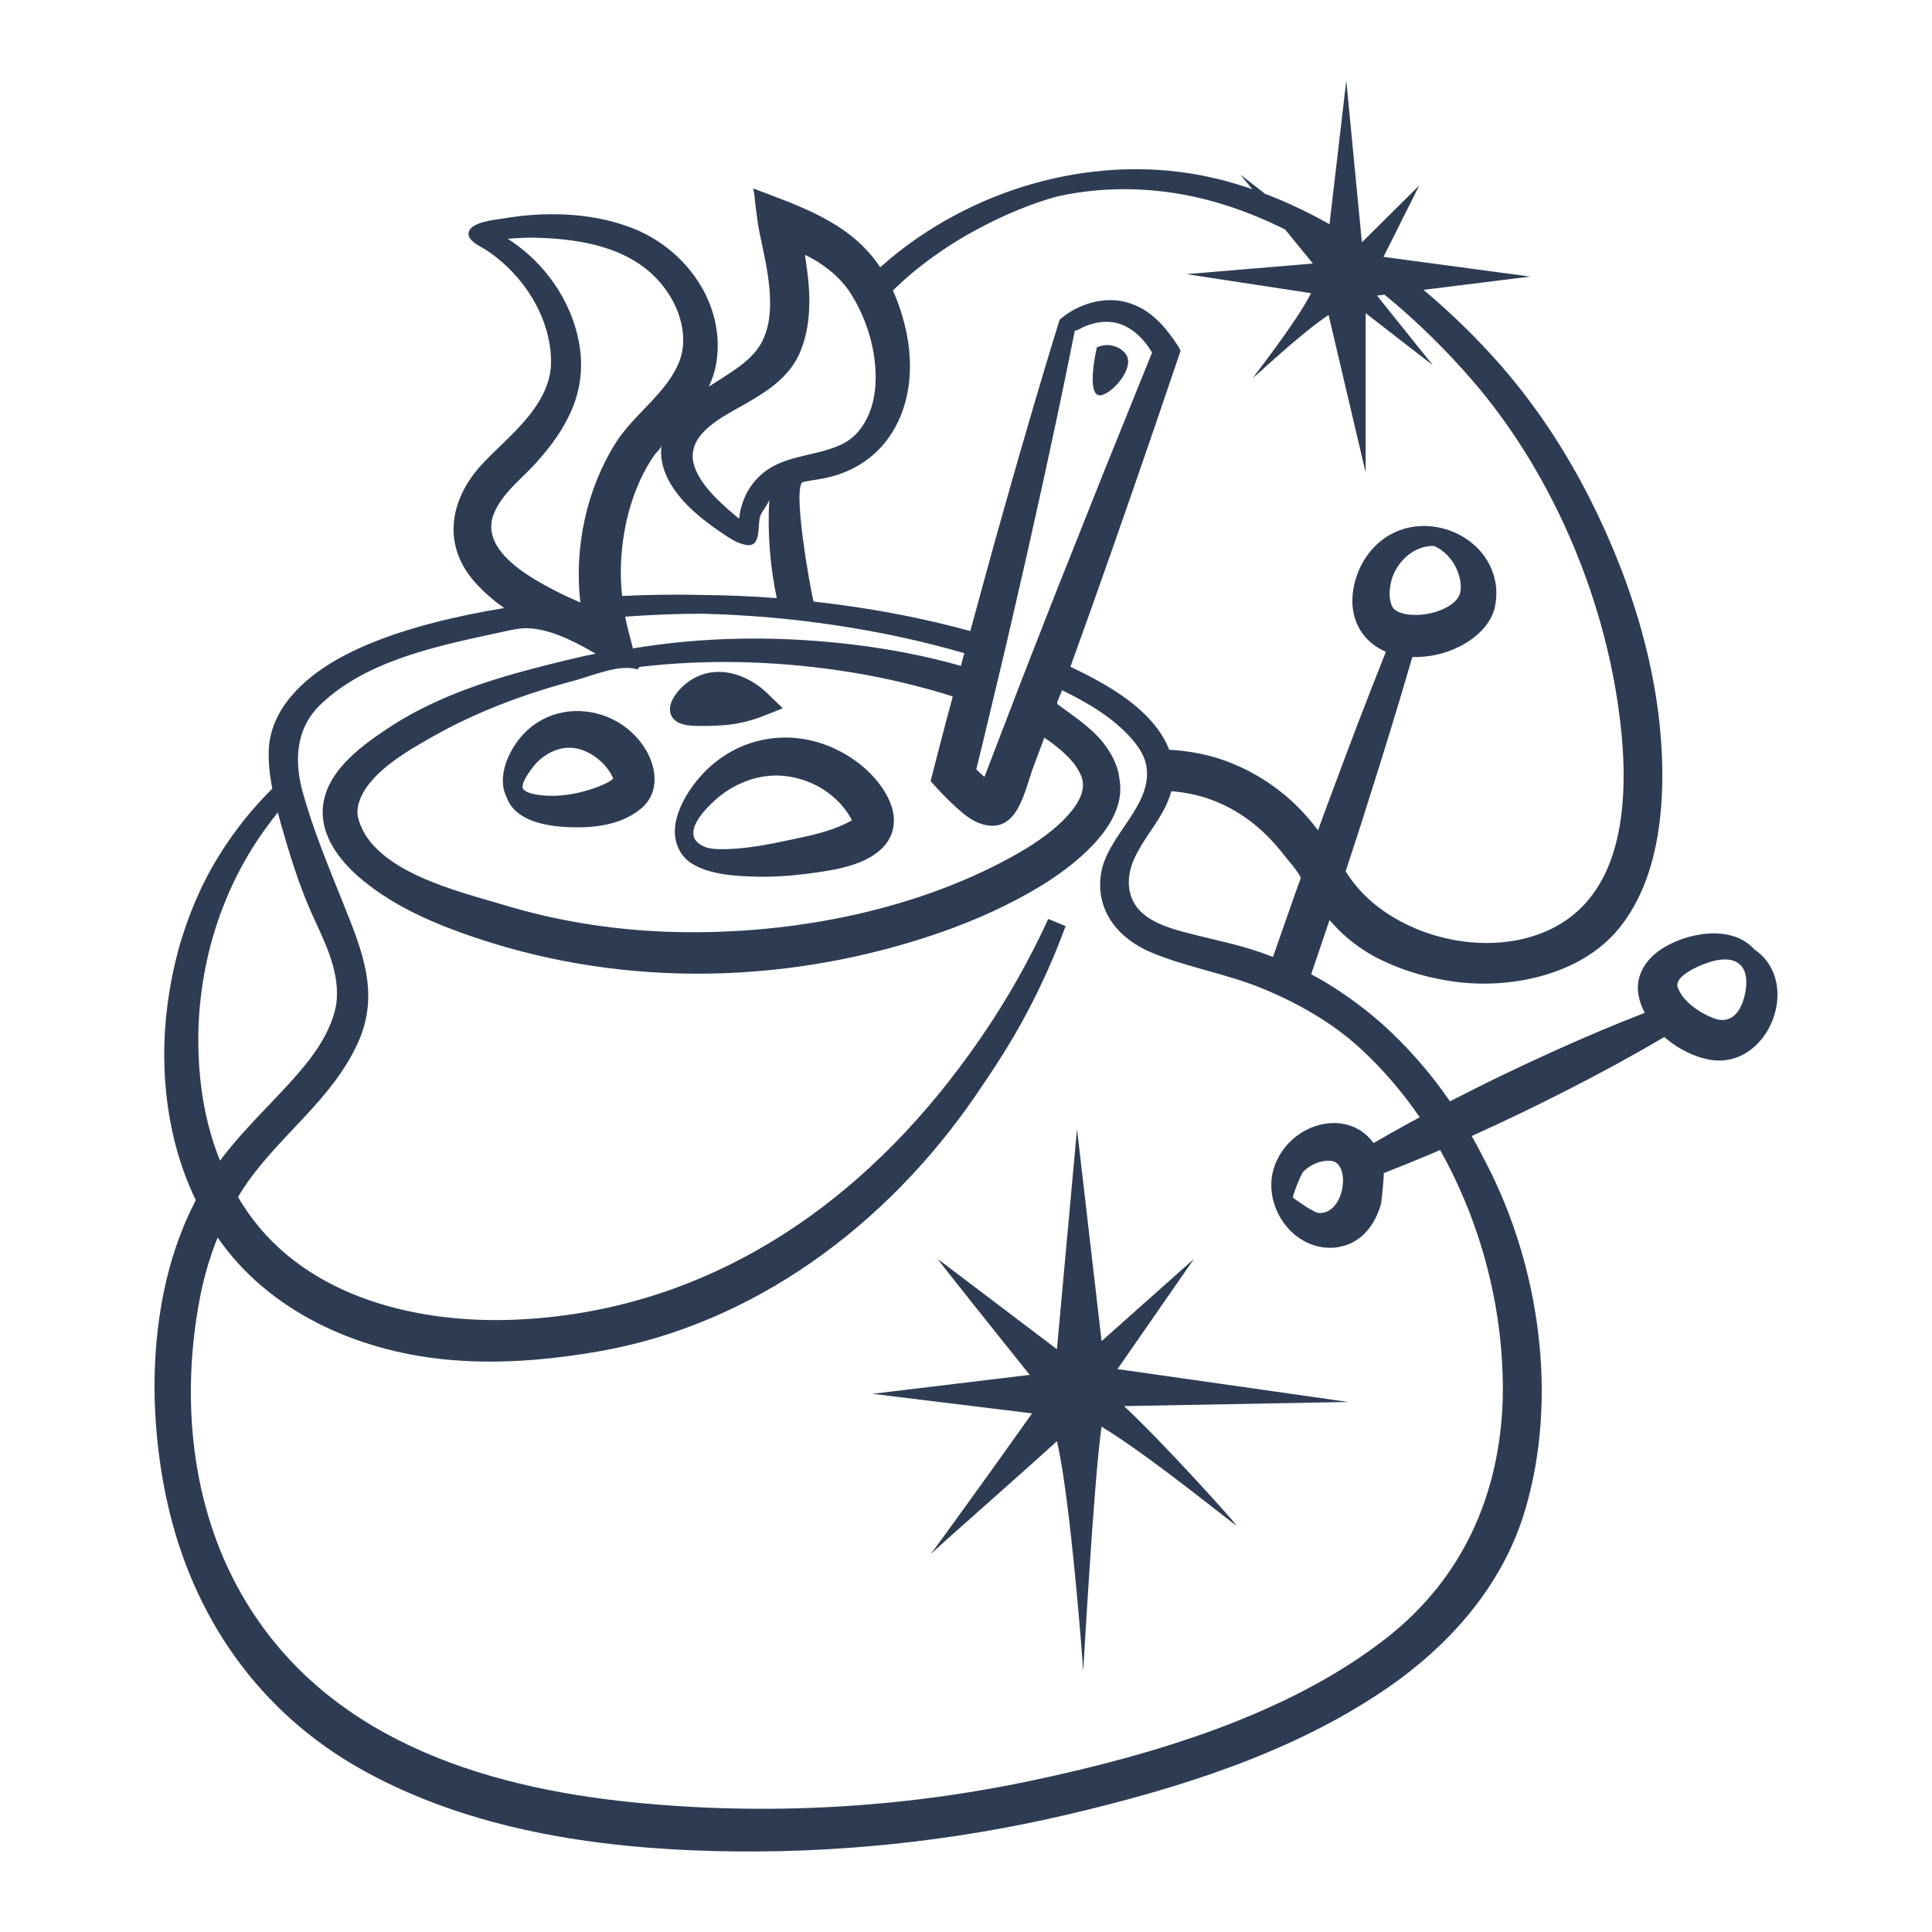 <?xml version="1.0" encoding="utf-8"?>
<!-- Generator: Adobe Illustrator 23.0.3, SVG Export Plug-In . SVG Version: 6.00 Build 0)  -->
<svg version="1.1" id="Capa_1" xmlns="http://www.w3.org/2000/svg" xmlns:xlink="http://www.w3.org/1999/xlink" x="0px" y="0px"
	 viewBox="0 0 1200 1200" enable-background="new 0 0 1200 1200" xml:space="preserve">
<path fill="#2D3C53" d="M681.835,245.32c-4.183-1.713-4.02-14.029-0.596-29.481c1.379-0.671,4.055-1.728,7.444-1.489
	c4.94,0.348,9.703,3.33,11.316,6.849C704.331,230.652,687.643,247.698,681.835,245.32z M1094.608,644.875
	c-7.438,9.516-18.777,15.567-32.153,13.408c-10.886-1.911-19.535-6.753-27.225-12.871c-0.511-0.42-1.003-0.871-1.503-1.308
	c-9.787,5.781-19.682,11.344-29.62,16.813c-19.15,10.422-38.547,20.335-58.153,29.812c-10.547,5.108-21.167,10.064-31.85,14.888
	c3.231,5.575,6.126,11.325,9.088,17.041c33.228,64.125,44.81,145.744,24.005,215.512c-14.059,47.146-47.266,84.37-87.484,111.626
	c-58.079,39.36-128.204,61.166-196.1,77.128c-71.98,16.922-146.125,24.684-220.05,22.799
	c-74.351-1.896-151.741-13.508-217.64-49.899c-65.043-35.918-106.628-95.831-122.281-167.864
	c-3.041-13.992-5.168-28.181-6.396-42.447c-2.523-28.91-1.385-58.277,4.487-87.027c3.964-19.642,10.527-39.009,19.875-57.072
	c-5.515-11.411-9.805-23.359-12.896-35.506c-10.281-40.482-8.236-82.731,2.639-122.018c5.714-19.601,13.633-38.714,24.424-56.016
	c9.416-15.37,20.694-29.476,33.367-42.05c-0.063-0.329-0.149-0.643-0.211-0.973c-1.338-7.305-2.296-14.895-1.994-22.952
	c0.945-25.183,21.206-44.165,41.881-55.98c18.149-10.371,39.078-17.522,59.254-22.802c14.918-3.904,29.963-6.971,45.076-9.43
	c-6.243-4.427-12.257-9.515-17.822-15.68c-20.667-22.895-16.302-50.89,3.097-72.586c9.567-10.525,20.739-19.546,29.676-30.642
	c7.251-9.003,13.453-19.612,14.048-31.38c0.335-5.996-0.287-12.167-1.698-18.279c-5.04-21.83-19.84-41.6-38.444-53.802
	c-3.414-2.239-12.075-5.83-10.903-11.024c1.485-6.584,16.516-7.746,21.326-8.57c26.109-4.47,54.543-3.817,79.526,5.641
	c34.032,12.883,59.244,47.651,52.841,84.89c-0.907,4.758-2.399,9.452-4.512,13.866c2.635-1.693,5.233-3.308,7.734-4.926
	c7.79-5.04,15.965-10.139,21.779-17.523c15.302-19.432,6.24-52.115,1.826-73.851c-1.098-5.406-1.591-10.963-2.435-16.447
	c-0.157-1.019-0.739-10.109-1.606-10.44c29.692,11.329,60.779,21.259,79.122,49.097c4.298-3.788,8.675-7.475,13.205-10.955
	c55.116-42.339,129.588-60.759,197.664-43.612c6.842,1.715,13.582,3.744,20.225,6.028l-7.37-9.044l15.31,11.924
	c13.824,5.255,27.188,11.642,40.047,18.884L836.206,50l9.686,100.537l35.607-35.322l-22.17,44.326l91.144,12.243l-66.32,8.243
	c2.834,2.383,5.652,4.785,8.42,7.242c12.968,11.442,25.271,23.611,36.812,36.538c23.198,25.942,42.582,55.215,58.226,86.163
	c26.707,52.835,45.103,113.002,44.888,172.619c-0.117,32.471-5.991,68.602-27.213,94.402c-23.425,28.478-66.801,37.57-101.985,32.71
	c-14.999-2.072-30.242-6.218-43.914-12.762c-8.635-3.897-16.954-9.427-24.259-15.938c-3.371-2.992-6.452-6.237-9.322-9.58
	l-11.415,33.715c2.836,1.502,5.653,3.041,8.412,4.678c12.592,7.555,24.43,16.281,35.42,25.936
	c16.057,14.359,30.235,30.669,42.382,48.31c11.247-5.805,22.565-11.461,33.971-16.935c19.626-9.436,39.462-18.437,59.543-26.928
	c9.114-3.803,18.267-7.524,27.487-11.106c-1.615-3.041-2.987-6.418-3.797-10.417c-2.373-11.716,3.66-21.892,13.039-28.449
	c15.528-10.856,44.575-16.563,58.847-0.521C1108.619,602.623,1107.225,628.733,1094.608,644.875z M544.529,280.502
	c-8.856,8.519-20.577,14.594-35.203,17.035c-3.631,0.573-7.115,1.138-10.427,1.808c-7.187,1.455,4.374,66.579,6.423,74.308
	c5.357,0.595,10.709,1.236,16.051,1.965c27.368,3.678,54.547,8.999,81.286,16.341c4.948-18.269,10.011-36.48,14.984-54.686
	c6.609-23.339,13.095-46.694,19.897-69.787c6.696-23.151,13.563-46.12,20.597-68.891c10.95-9.637,27.274-14.783,41.61-10.846
	c14.837,4.075,23.924,15.052,32.059,27.255c0,0,1.493,2.826,1.493,2.826l-1.196,3.532c-8.916,26.323-17.878,52.625-26.999,78.871
	c-9.068,26.265-18.304,52.468-27.588,78.658c-4.207,11.757-8.426,23.509-12.674,35.253c6.598,3.077,13.111,6.414,19.512,10.071
	c16.75,9.57,34.645,22.87,41.872,41.483c11.011,0.632,22.149,2.469,32.917,6.17c17.83,6.103,34.362,16.584,47.612,29.992
	c4.33,4.382,8.255,9.076,11.886,13.859c3.003-8.284,6.029-16.56,9.146-24.805c10.676-28.818,21.622-57.543,33.022-86.112
	c-0.469-0.198-0.938-0.389-1.409-0.611c-12.585-5.94-19.649-17.688-19.439-31.57c0.161-5.73,1.293-11.036,3.116-16.031
	c3.868-10.597,11.458-19.887,21.518-25.124c25.545-13.298,60.469,2.447,64.493,31.908c0.604,4.42,0.368,8.675-0.467,13.032
	c-2.155,11.249-11.801,19.849-21.535,24.882c-9.368,4.844-19.332,7.022-29.866,6.8c-8.786,30.257-18.062,60.345-27.612,90.338
	c-4.452,14.313-9.14,28.545-13.826,42.777c0.77,1.173,1.539,2.355,2.311,3.48c27.883,40.662,98.74,55.638,138.532,23.996
	c38.337-30.486,34.291-95.198,27.178-138.365c-6.261-37.997-18.606-76.215-35.322-110.898
	c-14.351-29.779-32.161-57.816-53.672-82.824c-16.742-19.289-35.031-37.403-54.853-53.56l-4.67,0.58l34.668,43.237l-41.723-32.336
	v99.055l-23.015-97.927c-16.485,10.768-45.757,38.341-46.898,39.102c-1.093,0.729,26.472-33.788,35.998-52.634l-77.344-11.83
	l78.472-6.588l-17.218-21.128c-14.236-7.122-29.023-13.035-44.322-17.29c-31.589-8.942-65.232-10.361-97.413-3.221
	c-15.641,4.319-31.172,10.807-45.761,18.384c-14.682,7.538-28.551,16.538-41.313,26.785c-5.174,4.158-10.117,8.575-14.831,13.207
	c3.885,8.577,6.646,17.492,8.526,26.608C568.874,234.964,562.795,262.932,544.529,280.502z M863.293,371.909
	c0.425,2.709,1.245,4.94,2.255,6.027c0.192,0.351,0.496,0.485,0.691,0.758c0.347,0.164,0.635,0.353,0.885,0.59
	c0.206,0.262,0.819,0.349,1.148,0.602c0.204,0.106,0.363,0.244,0.59,0.351l0.811,0.25c1.984,0.818,4.867,1.284,7.83,1.423
	c6.022,0.314,12.847-0.921,18.399-3.412c1.496-0.52,2.62-1.345,3.939-1.998l1.643-1.159l0.841-0.557l0.633-0.624
	c0.394-0.416,0.973-0.782,1.284-1.204c0.292-0.425,0.614-0.827,0.992-1.214c0.377-0.391,0.424-0.821,0.723-1.211l0.399-0.602
	c0.065-0.233,0.141-0.464,0.228-0.695c0.708-1.877,0.92-4.663,0.541-7.591c-0.387-2.937-1.326-6.025-2.725-8.914
	c-2.783-5.863-7.379-10.755-13.641-13.625l-0.006,0.03c-13.554-0.594-25.112,11.769-27.038,23.755
	C863.078,365.993,862.936,369.171,863.293,371.909z M803.013,537.811c-2.095-2.658-4.221-5.144-4.884-6.003
	c-4.079-5.281-8.496-10.309-13.363-14.88c-9.759-9.165-21.226-16.347-33.893-20.751c-7.442-2.572-15.257-4.056-23.318-4.763
	c-0.915,3.339-2.173,6.464-3.566,9.382c-5.46,11.195-13.902,20.637-19.193,31.893c-6.096,12.968-5.171,27.456,7.061,36.343
	c8.588,6.239,19.518,8.83,29.629,11.443c13.249,3.424,27.279,6.106,41.301,11.011c2.648,0.909,5.264,1.909,7.879,2.913l13.693-39.13
	c1.159-3.177,2.304-6.359,3.452-9.539C808.183,544.699,805.622,541.122,803.013,537.811z M436.606,381.216l0.001-0.03
	c-16.109,0.007-32.221,0.672-48.295,1.827c0.574,2.951,1.219,5.894,1.974,8.824l2.81,10.898c42.86-7.135,86.655-7.798,129.892-3.153
	c22.622,2.443,45.158,6.318,67.322,12.222c2.177,0.573,4.346,1.189,6.514,1.808c0.523-1.971,1.052-3.941,1.572-5.913
	c0.174-0.661,0.361-1.317,0.536-1.978c-25.953-7.575-52.553-13.226-79.392-17.259C492.095,384.274,464.36,381.913,436.606,381.216z
	 M356.846,422.706c-30.555,8.126-60.768,19.304-87.893,34.71c-15.789,8.968-40.674,22.853-46.119,41.432
	c-1.087,3.692-1.063,6.971-0.046,10.421c9.529,32.324,62.242,44.379,89.758,52.711c32.881,9.957,67.077,15.494,101.4,16.741
	c71.718,2.606,150.49-11.483,213.897-46.199c12.146-6.65,24.39-14.496,34.018-24.565c5.695-5.956,12.207-14.603,10.534-23.34
	c-0.734-3.251-2.73-6.859-5.368-10.38c-4.701-5.873-11.204-11.271-18.38-16.044c0,0-6.949,18.591-6.949,18.592
	c-5.374,14.353-9.493,41.227-31.113,35.268c-5.318-1.466-9.973-4.715-14.121-8.351c-4.851-4.252-9.563-8.774-13.893-13.52
	l-4.542-4.979l1.696-6.706c3.882-15.354,7.966-30.648,12.053-45.932c-2.239-0.718-4.483-1.425-6.732-2.104
	c-20.933-6.146-42.422-10.956-64.195-14.101c-40.737-5.885-82.043-6.97-122.956-2.202c-1.048,0.122-2.33,1.463-1.348,1.842
	C385.796,411.854,367.449,419.886,356.846,422.706z M654.877,370.407l30.795-77.429L715.567,219
	c-0.03-0.051-0.061-0.108-0.091-0.157c-4.481-7.611-11.225-14.672-19.742-17.597c-8.54-2.933-18.291-0.86-25.978,3.512
	c-0.742,0.422-1.237,0.5-2.166,0.605c-4.759,23.883-9.668,47.516-14.748,70.967c-4.975,23.516-10.267,46.77-15.435,70.04
	c-5.376,23.175-10.526,46.382-16.084,69.403c-4.997,20.704-9.812,41.432-14.936,62.068c1.673,1.658,3.377,3.27,5.059,4.723
	l13.259-34.529C634.586,422.108,644.737,396.259,654.877,370.407z M430.757,287.643c2.934,12.48,16.543,24.672,25.355,32.083
	c0,0,2.871,2.414,2.933,2.466c0.303-2.463,0.724-4.931,1.406-7.38c1.823-6.522,5.152-12.874,10.21-17.984
	c13.933-14.333,33.704-12.732,50.689-20.169c4.484-1.963,8.084-4.505,11.016-7.796c6.306-6.972,9.901-16.209,11.064-26.184
	c2.248-19.981-3.737-42.146-14.431-59.412c-5.277-8.708-12.361-14.994-20.741-20.428c-2.613-1.647-5.419-3.148-8.307-4.591
	c0,0,1.089,7.582,1.09,7.588c2.483,17.283,2.855,35.565-3.725,52.042c-6.326,15.843-20.12,24.801-34.306,32.946
	C450.063,258.259,426.405,269.132,430.757,287.643z M422.871,309.352c-4.024-4.741-7.396-9.901-9.627-15.472
	c-1.218-3.041-2.108-6.387-2.508-9.927c-0.23-2.391-0.143-4.847,0.148-7.243c-0.193,1.592-3.582,4.704-4.552,6.111
	c-13.076,18.962-19.521,43.365-20.59,66.194c-0.329,7.035-0.127,14.112,0.659,21.157c16.775-0.797,33.571-1.012,50.367-0.616
	c15.246,0.144,30.485,0.799,45.685,1.954c-2.103-10.031-3.546-20.178-4.335-30.336c-0.781-10.38-0.875-20.826-0.289-31.237
	c-0.152,2.694-4.803,7.681-5.694,10.824c-1.899,6.699,1.004,19.756-9.241,17.645c-6.023-1.241-11.67-5.446-16.658-8.854
	C438.143,324.025,429.596,317.275,422.871,309.352z M313.607,345.515c8.782,9.493,22.42,16.817,31.201,21.373
	c5.085,2.638,10.346,5.071,15.689,7.395c-0.038-0.331-0.092-0.659-0.128-0.99c-3.677-33.579,3.972-69.464,21.993-98.125
	c11.274-17.93,31.788-30.855,39.581-50.698c5.151-13.117,1.498-28.644-5.642-40.365c-18.132-29.765-53.442-35.955-85.422-36.487
	c-3.806-0.063-7.628,0.229-11.454,0.401c-1.352,0.065-2.703,0.194-4.055,0.314c0.807,0.52,1.628,1.019,2.422,1.559
	c21.123,14.375,36.865,36.959,41.708,62.174c5.808,30.243-6.862,53.596-26.702,75.602c-8.991,9.973-21.03,18.746-26.106,31.533
	C302.75,329.133,306.659,338.003,313.607,345.515z M123.183,648.685c0.216,18.768,2.519,37.457,7.64,55.232
	c1.654,5.779,3.627,11.442,5.856,16.983c17.732-23.749,39.423-41.89,55.461-62.68c7.985-10.407,14.088-21.513,16.454-33.115
	c0.42-1.436,0.36-2.922,0.582-4.379c1.372-19.238-8.159-36.775-15.738-53.785c-8.084-18.145-13.999-37.711-19.4-56.82
	c-0.516-1.824-0.976-3.688-1.463-5.533c-2.85,3.541-5.596,7.157-8.214,10.857C136.674,553.912,122.638,601.418,123.183,648.685z
	 M894.462,714.273c-2.673,1.152-5.337,2.32-8.018,3.454c-8.949,3.749-17.943,7.405-27.003,10.924
	c0.398-0.154-1.215,17.539-1.719,19.277c-1.859,6.414-4.839,12.561-9.418,17.483c-7.453,8.009-18.183,11.155-28.831,8.931
	c-17.92-3.743-30.603-21.649-29.806-39.964c0.401-11.205,6.826-22.037,15.651-28.74c14.095-10.705,34.131-11.657,46.218,2.273
	c0.458,0.569,0.948,1.148,1.356,1.727l0.214,0.35c7.715-4.469,15.477-8.841,23.282-13.122c1.805-0.982,3.624-1.937,5.434-2.91
	c-10.774-15.726-23.218-30.251-37.193-43.05c-17.327-15.869-38.961-28.139-60.996-37.133c-22.141-9.037-46.166-12.917-68.06-21.972
	c-20.014-8.277-34.691-24.949-31.919-47.787c2.974-24.499,31.806-42.537,28.534-67.323c-0.893-6.767-4.836-12.754-9.336-17.886
	c-11.645-13.282-27.338-22.295-43.172-30.126c-0.914,2.226-1.827,4.452-2.741,6.678c-0.206,0.503-0.416,1.059-0.246,1.576
	c0.148,0.451,0.551,0.761,0.933,1.043c9.445,6.977,19.094,13.297,26.755,22.249c4.211,5.267,8.158,11.391,10.174,19.064
	c0.395,1.944,0.682,3.949,0.955,5.937c2.797,19.503-12.409,36.773-26.068,48.506c-9.319,8.005-19.279,14.537-29.476,20.384
	c-20.433,11.614-41.843,20.566-63.742,27.729c-93.609,30.617-195.689,31.222-288.68-2.134
	c-23.206-8.324-46.042-18.852-64.655-35.017c-12.219-10.612-22.959-25.049-22.449-41.225c0.722-22.863,22.195-38.848,39.39-50.386
	c27.922-18.735,59.341-29.453,91.643-37.903c9.718-2.542,28.832-7.401,38.547-9.121c-10.569-6.173-26.355-14.918-41.104-15.81
	c-5.162-0.312-10.292,0.798-15.345,1.901c-38.652,8.442-84.721,16.962-114.439,45.402c-15.45,14.785-16.52,34.957-11.056,54.668
	c6.535,23.572,16.023,46.149,25.085,68.824c11.675,29.213,23.085,55.987,9.139,86.714c-15.644,34.47-47.039,56.177-68.386,86.365
	c-2.149,3.038-4.16,6.172-6.096,9.356c2.004,3.371,4.106,6.679,6.354,9.881c36.89,52.697,105.578,69.067,166.877,66.278
	c109.727-4.993,200.244-61.797,267.139-146.5c18.817-23.827,35.807-49.423,49.978-76.29c4.582-8.534,8.883-17.23,12.91-26.068
	l10.789,4.419c-6.831,18.723-14.994,37.015-24.454,54.654c-9.342,17.698-20.417,34.582-31.612,50.886
	c-54.833,79.857-137.121,141.786-233.801,158.612c-31.574,5.495-63.849,8.182-95.826,4.998
	c-54.579-5.435-109.154-29.629-140.983-75.704c-4.976,12.273-8.679,25.156-11.166,38.305
	c-11.641,61.544-5.512,128.244,26.019,183.292c50.658,88.441,147.753,119.69,243.405,129.255
	c82.221,8.221,165.702,3.679,246.554-13.366c75.333-15.882,159.951-40.714,221.403-88.906
	c47.104-36.94,70.047-88.799,71.971-147.719C934.603,815.796,920.859,761.316,894.462,714.273z M803.162,743.909
	c-0.157,0.057,12.521,9.251,15.91,9.479c16.364,1.103,20.44-31.721,7.222-32.431c-6.147-0.33-12.281,2.363-16.631,6.618
	C807.894,729.306,802.177,744.259,803.162,743.909z M1084.387,606.513c-1.411-8.647-8.223-12.534-20.143-9.618
	c-5.392,1.319-24.989,8.616-22.144,16.478c3.188,8.808,13.67,15.723,21.94,18.964c12.294,4.818,18.299-5.711,20.131-16.69
	C1084.747,612.202,1084.816,609.139,1084.387,606.513z M465.864,461.666c12.924-4.326,27.119-4.812,41.241-0.869
	c17.787,4.966,35.543,17.481,44.179,34.113c1.904,3.878,3.848,8.279,3.925,14.543c0.087,3.004-0.603,6.719-1.998,9.767
	c-6.472,14.512-26.025,19.558-40.384,21.835c-13.904,2.205-27.977,3.761-42.075,3.468c-13.036-0.271-29.911-1.086-41.165-8.228
	c-8.304-5.27-11.604-15.042-10.05-24.53c1.563-9.545,6.795-18.733,12.739-26.23C441.311,474.139,452.953,465.987,465.864,461.666z
	 M529.508,508.89c0.008-0.009,0.028-0.025,0.035-0.034C529.802,508.592,529.643,508.595,529.508,508.89
	C529.508,508.889,529.508,508.89,529.508,508.89z M472.067,482.703c-10.181,2.023-19.722,6.987-27.475,13.882
	c-6.973,6.202-22.183,21.612-8.328,28.734c3.536,1.817,7.646,2.096,11.621,2.117c15.271,0.081,30.349-3.106,45.287-6.279
	c12.387-2.631,25.006-5.349,35.979-11.67c-9.417-18.192-30.57-29.247-50.991-27.63C476.111,482.019,474.077,482.304,472.067,482.703
	z M349.539,442.496c18.326-3.542,38.454,4.008,49.874,20.509c8.393,12.126,11.196,29.171-1.611,39.494
	c-12.292,10.177-29.746,11.94-45.096,11.243c-13.463-0.611-32.766-3.805-37.965-18.423c-6.595-12.969,1.493-30.067,10.658-39.655
	C332.23,448.518,340.674,444.209,349.539,442.496z M381.13,483.302c0.294-0.357,0.181-0.463,0.112-0.221
	C381.164,483.139,381.15,483.223,381.13,483.302z M352.701,464.437c-7.249,0.299-14.033,3.974-19.107,9.016
	c-1.849,1.838-11.832,14.054-8.249,17.091c1.6,1.356,3.754,2.229,6.865,2.817c13.695,2.589,29.455-0.447,42.164-5.87
	c2.941-1.255,5.535-2.839,6.52-3.939c-3.667-8.4-11.595-15.343-20.426-18.086C357.834,464.648,355.234,464.333,352.701,464.437z
	 M416.731,443.908c3.195,8.122,16.027,6.903,22.94,6.958c6.818-0.068,14.027-0.515,20.699-1.999
	c4.577-1.018,9.128-2.294,13.497-4.032l12.341-4.909c0,0-9.714-9.392-9.714-9.392c-8.718-8.43-21.705-14.604-34.065-12.942
	c-9.164,0.961-17.762,6.619-23.01,14.07C416.865,435.287,415.111,439.789,416.731,443.908z M741.539,781.989l-57.317,50.998
	l-15.27-131.663l-12.484,136.696l-73.987-56.031c1.67,2.672,38.023,48.19,57.086,71.969l-97.612,11.761l99.081,12.144
	c-19.811,28.114-59.54,83.065-63.043,87.605c4.007-4.244,54.209-48.172,78.473-70.315c8.198,33.903,16.274,138.624,16.274,142.616
	c0,4.101,6.517-118.094,11.479-151.637c30.606,18.508,83.664,62.212,83.664,61.257c0-0.927-44.638-50.662-69.715-74.037
	l139.262-2.564l-143.33-20.433L741.539,781.989z"/>
</svg>

